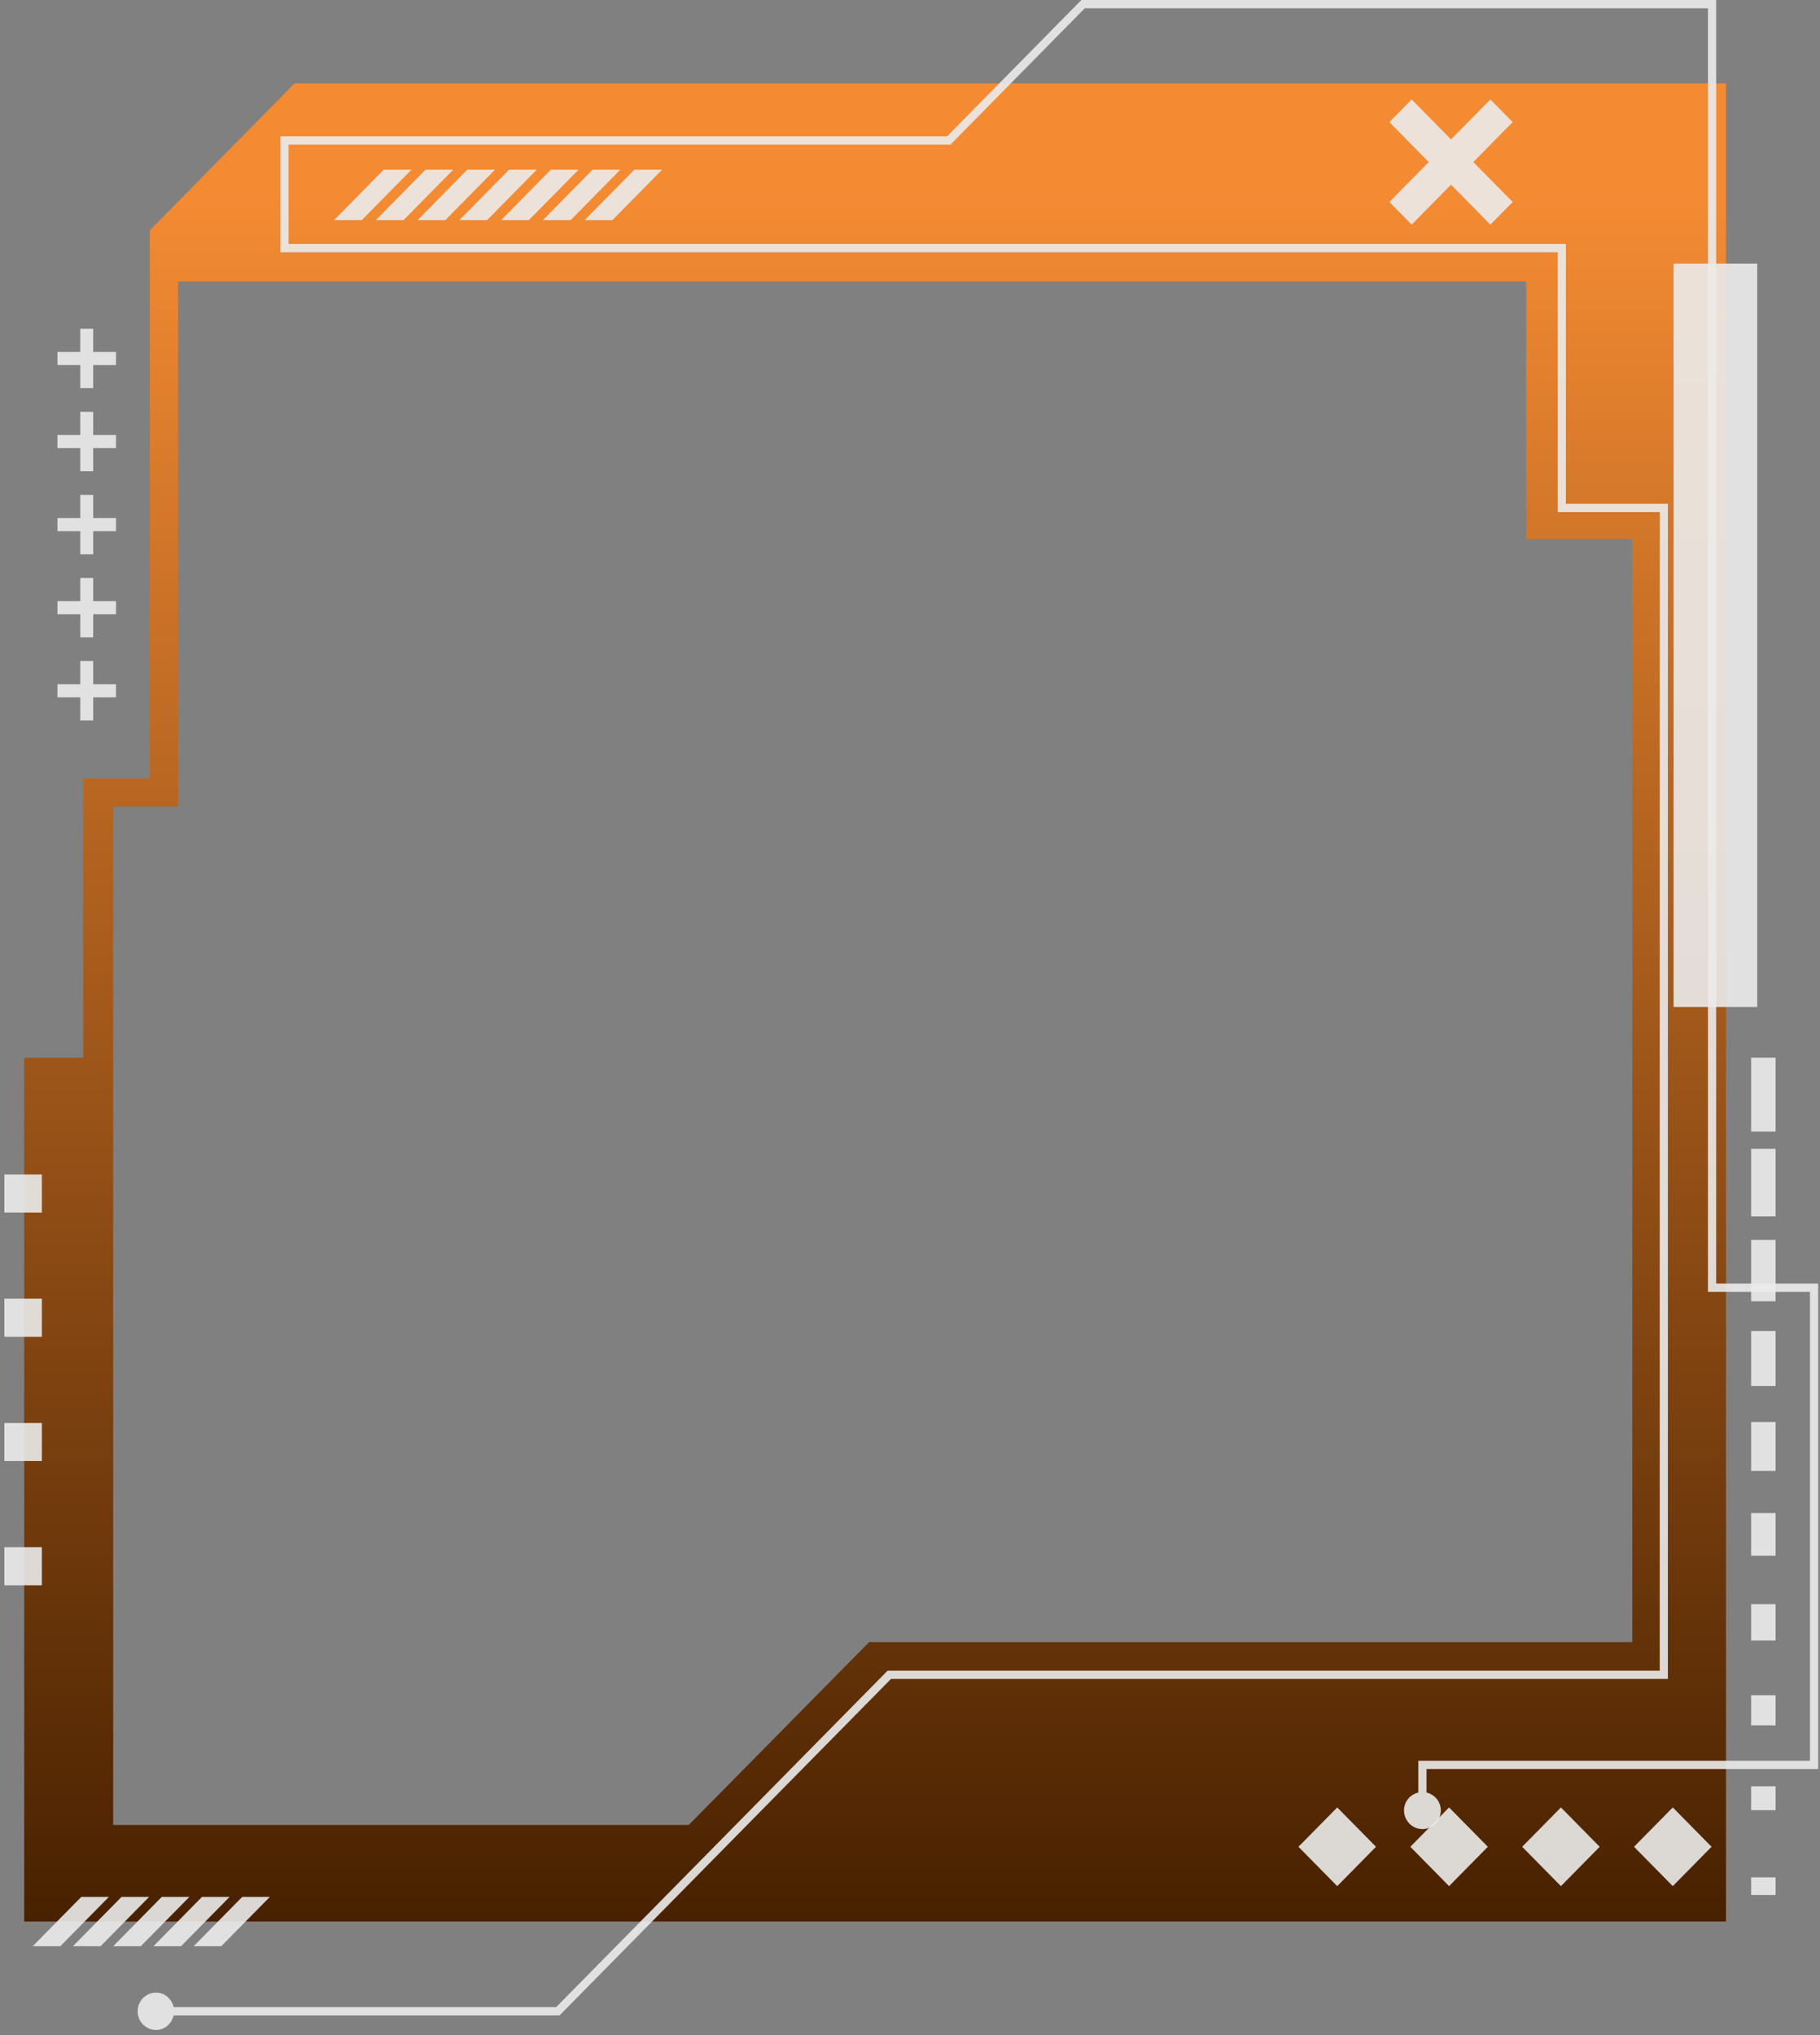 <svg width="306" height="342" viewBox="0 0 306 342" fill="none" xmlns="http://www.w3.org/2000/svg">
<rect x="0" y="0" width="306" height="342" fill="#808080" stroke="none"/>
<path d="M49.532 14.007L25.193 38.704V130.829H13.991V177.756H4.067V322.923H290.196V14.007H49.532ZM274.44 275.956H146.132L115.802 306.684H19.028V135.533H29.941V47.294H93.142H152.489H256.61V90.571H274.44V275.956Z" fill="url(#paint0_linear_104_778)"/>
<path d="M250.58 16.719L243.963 23.431L237.348 16.719L233.6 20.519L240.217 27.234L233.6 33.946L237.345 37.749L243.963 31.034L250.58 37.749L254.325 33.946L247.71 27.234L254.325 20.519L250.58 16.719Z" fill="#EBEBEB" fill-opacity="0.9"/>
<path d="M19.508 114.98H15.67V111.085H13.499V114.98H9.661V117.182H13.499V121.077H15.67V117.182L19.508 117.185V114.98Z" fill="#EBEBEB" fill-opacity="0.9"/>
<path d="M19.508 101.018H15.67V97.126H13.499V101.018H9.661V103.223H13.499V107.115H15.67V103.223H19.508V101.018Z" fill="#EBEBEB" fill-opacity="0.9"/>
<path d="M19.508 87.059H15.67V83.167L13.499 83.164V87.059H9.661V89.261H13.499V93.156H15.67V89.264H19.508V87.059Z" fill="#EBEBEB" fill-opacity="0.9"/>
<path d="M19.508 73.1L15.67 73.097V69.205H13.499V73.097H9.661V75.302H13.499V79.194H15.67V75.302H19.508V73.1Z" fill="#EBEBEB" fill-opacity="0.9"/>
<path d="M19.508 59.138H15.669V55.246H13.499V59.138H9.661V61.341L13.499 61.343V65.235H15.669V61.343H19.508V59.138Z" fill="#EBEBEB" fill-opacity="0.9"/>
<path d="M305.693 297.286V215.698H288.545V0H181.815L159.24 22.909H47.145V42.397H261.907V86.054L263.276 84.659H280.424V86.054H279.058V110.18V280.76H149.234L93.505 337.305H29.19C28.869 335.916 27.7 334.861 26.235 334.861C24.526 334.861 23.14 336.267 23.14 338.001C23.14 339.736 24.526 341.142 26.235 341.142C27.7 341.142 28.872 340.086 29.193 338.697H94.075L149.799 282.152H280.424V108.791V86.054H261.907L263.276 84.659V41.008H48.514V24.304H159.806L182.381 1.395H287.168V217.093H304.316V295.896H238.468V301.242C237.099 301.565 236.059 302.753 236.059 304.24C236.059 305.974 237.444 307.38 239.154 307.38C240.863 307.38 242.248 305.974 242.248 304.24C242.248 302.753 241.209 301.565 239.839 301.242V297.288L305.693 297.286Z" fill="#EBEBEB" fill-opacity="0.9"/>
<path d="M295.448 44.292H281.386V169.223H295.448V44.292Z" fill="#EBEBEB" fill-opacity="0.9"/>
<path d="M5.499 327.069H10.138L18.309 318.775H13.669L5.499 327.069Z" fill="#EBEBEB" fill-opacity="0.9"/>
<path d="M12.262 327.069H16.904L25.075 318.775H20.435L12.262 327.069Z" fill="#EBEBEB" fill-opacity="0.9"/>
<path d="M19.028 327.069H23.667L31.841 318.775H27.201L19.028 327.069Z" fill="#EBEBEB" fill-opacity="0.9"/>
<path d="M25.794 327.069H30.433L38.604 318.775H33.964L25.794 327.069Z" fill="#EBEBEB" fill-opacity="0.9"/>
<path d="M32.56 327.069H37.199L45.37 318.775H40.73L32.56 327.069Z" fill="#EBEBEB" fill-opacity="0.9"/>
<path d="M7.038 197.371H0.73V203.772H7.038V197.371Z" fill="#EBEBEB" fill-opacity="0.9"/>
<path d="M7.038 218.251H0.73V224.651H7.038V218.251Z" fill="#EBEBEB" fill-opacity="0.9"/>
<path d="M7.038 239.131H0.73V245.531H7.038V239.131Z" fill="#EBEBEB" fill-opacity="0.9"/>
<path d="M7.038 260.011H0.73V266.411H7.038V260.011Z" fill="#EBEBEB" fill-opacity="0.9"/>
<path d="M298.534 177.755H294.419V190.166H298.534V177.755Z" fill="#EBEBEB" fill-opacity="0.9"/>
<path d="M298.534 193.059H294.419V204.42H298.534V193.059Z" fill="#EBEBEB" fill-opacity="0.9"/>
<path d="M298.534 208.365H294.419V218.677H298.534V208.365Z" fill="#EBEBEB" fill-opacity="0.9"/>
<path d="M298.534 223.669H294.419V232.929H298.534V223.669Z" fill="#EBEBEB" fill-opacity="0.9"/>
<path d="M298.534 238.975H294.419V247.185H298.534V238.975Z" fill="#EBEBEB" fill-opacity="0.9"/>
<path d="M298.534 254.279H294.419V261.439H298.534V254.279Z" fill="#EBEBEB" fill-opacity="0.9"/>
<path d="M298.534 269.585H294.419V275.693H298.534V269.585Z" fill="#EBEBEB" fill-opacity="0.9"/>
<path d="M298.534 284.889H294.419V289.947H298.534V284.889Z" fill="#EBEBEB" fill-opacity="0.9"/>
<path d="M298.534 300.192H294.419V304.201H298.534V300.192Z" fill="#EBEBEB" fill-opacity="0.9"/>
<path d="M298.534 315.498H294.419V318.458H298.534V315.498Z" fill="#EBEBEB" fill-opacity="0.9"/>
<path d="M64.515 28.523H69.171L60.83 36.986H56.174L64.515 28.523ZM83.219 28.523H78.563L70.222 36.986H74.878L83.219 28.523ZM76.195 28.523H71.539L63.198 36.986H67.854L76.195 28.523ZM111.311 28.523H106.655L98.314 36.986H102.97L111.311 28.523ZM90.24 28.523H85.584L77.243 36.986H81.899L90.24 28.523ZM104.287 28.523H99.631L91.291 36.986H95.947L104.287 28.523ZM97.264 28.523H92.608L84.267 36.986H88.923L97.264 28.523Z" fill="#EBEBEB" fill-opacity="0.9"/>
<path d="M231.347 310.355L224.83 303.743L218.313 310.355L224.83 316.968L231.347 310.355Z" fill="#EBEBEB" fill-opacity="0.9"/>
<path d="M250.152 310.355L243.635 303.742L237.119 310.355L243.635 316.967L250.152 310.355Z" fill="#EBEBEB" fill-opacity="0.9"/>
<path d="M268.959 310.356L262.442 303.744L255.925 310.356L262.442 316.968L268.959 310.356Z" fill="#EBEBEB" fill-opacity="0.9"/>
<path d="M287.764 310.355L281.247 303.743L274.731 310.355L281.247 316.968L287.764 310.355Z" fill="#EBEBEB" fill-opacity="0.9"/>
<defs>
<linearGradient id="paint0_linear_104_778" x1="147.131" y1="32.588" x2="147.131" y2="322.923" gradientUnits="userSpaceOnUse">
<stop stop-color="#F48B33"/>
<stop offset="1" stop-color="#482100"/>
</linearGradient>
</defs>
</svg>
